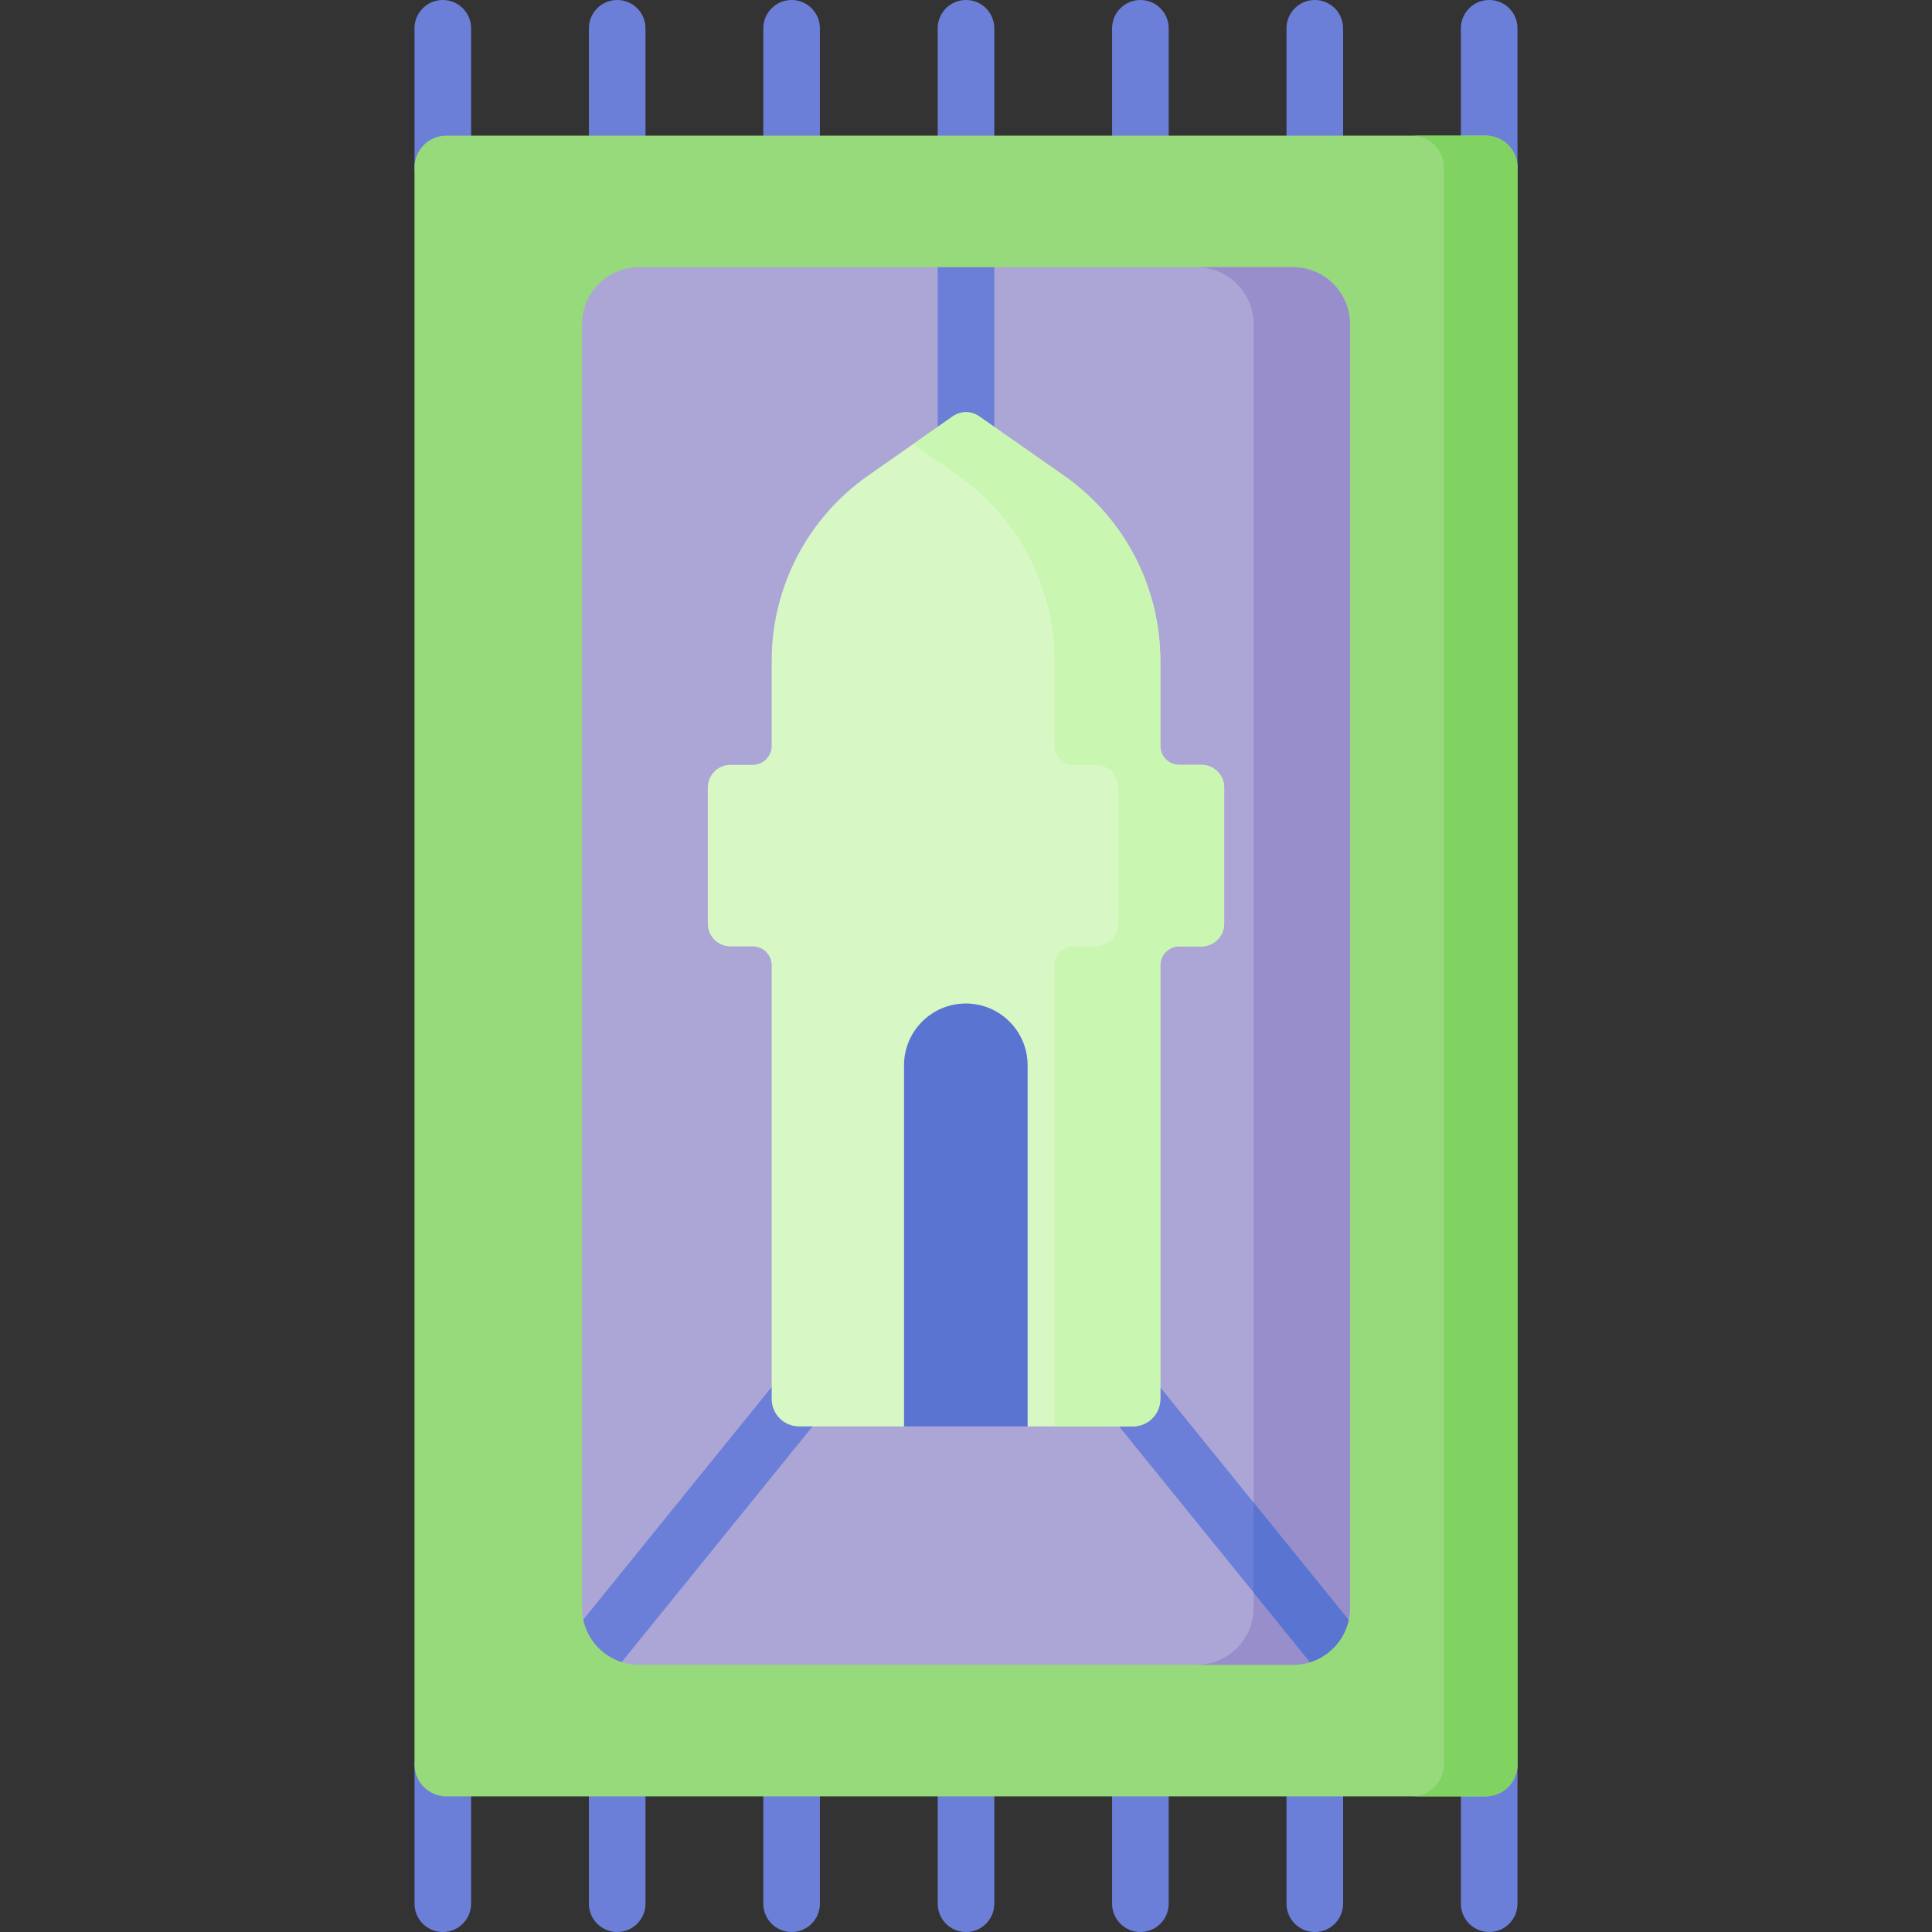 <svg id="Capa_1" enable-background="new 0 0 512 512" height="512" viewBox="0 0 512 512" width="512" xmlns="http://www.w3.org/2000/svg"><rect x="0" y="0" width="512" height="512" fill="#333333" stroke="none"/><g><g><path d="m117.346 52.75c-4.142 0-7.5-4.222-7.5-8.364v-36.886c0-4.142 3.358-7.5 7.5-7.5s7.5 3.358 7.5 7.5v37.75c0 4.142-3.358 7.5-7.5 7.5z" fill="#6c7fd8"/></g><g><path d="m163.564 43.451c-4.142 0-7.5-3.358-7.5-7.5v-28.451c0-4.142 3.358-7.5 7.5-7.5s7.5 3.358 7.5 7.5v28.451c0 4.142-3.358 7.5-7.5 7.5z" fill="#6c7fd8"/></g><g><path d="m209.782 43.451c-4.142 0-7.5-3.358-7.5-7.5v-28.451c0-4.142 3.358-7.5 7.5-7.5s7.5 3.358 7.5 7.5v28.451c0 4.142-3.358 7.5-7.5 7.5z" fill="#6c7fd8"/></g><g><path d="m256 43.451c-4.142 0-7.5-3.358-7.5-7.5v-28.451c0-4.142 3.358-7.5 7.5-7.5s7.5 3.358 7.5 7.5v28.451c0 4.142-3.358 7.5-7.5 7.5z" fill="#6c7fd8"/></g><g><path d="m302.218 43.451c-4.142 0-7.5-3.358-7.5-7.5v-28.451c0-4.142 3.358-7.5 7.5-7.5s7.5 3.358 7.5 7.5v28.451c0 4.142-3.358 7.5-7.5 7.5z" fill="#6c7fd8"/></g><g><path d="m348.436 43.451c-4.142 0-7.5-3.358-7.5-7.5v-28.451c0-4.142 3.358-7.5 7.5-7.5s7.5 3.358 7.5 7.5v28.451c0 4.142-3.358 7.5-7.5 7.5z" fill="#6c7fd8"/></g><g><path d="m394.654 52.083c-4.142 0-7.5-3.358-7.5-7.5v-37.083c0-4.142 3.358-7.5 7.5-7.5s7.5 3.358 7.5 7.5l-.004 36.89c0 4.142-3.354 7.693-7.496 7.693z" fill="#6c7fd8"/></g><g><g><path d="m117.346 512c-4.142 0-7.5-3.358-7.5-7.5v-36.886c0-4.142 3.358-8.302 7.5-8.302s7.5 3.358 7.5 7.5v37.688c0 4.142-3.358 7.5-7.5 7.5z" fill="#6c7fd8"/></g><g><path d="m163.564 512c-4.142 0-7.5-3.358-7.5-7.5v-28.451c0-4.142 3.358-7.5 7.5-7.5s7.5 3.358 7.5 7.5v28.451c0 4.142-3.358 7.5-7.5 7.5z" fill="#6c7fd8"/></g><g><path d="m209.782 512c-4.142 0-7.5-3.358-7.5-7.5v-28.451c0-4.142 3.358-7.5 7.5-7.5s7.5 3.358 7.5 7.5v28.451c0 4.142-3.358 7.5-7.5 7.5z" fill="#6c7fd8"/></g><g><path d="m256 512c-4.142 0-7.5-3.358-7.5-7.5v-28.451c0-4.142 3.358-7.5 7.5-7.5s7.5 3.358 7.5 7.5v28.451c0 4.142-3.358 7.5-7.5 7.5z" fill="#6c7fd8"/></g><g><path d="m302.218 512c-4.142 0-7.5-3.358-7.5-7.5v-28.451c0-4.142 3.358-7.5 7.5-7.5s7.5 3.358 7.5 7.5v28.451c0 4.142-3.358 7.5-7.5 7.5z" fill="#6c7fd8"/></g><g><path d="m348.436 512c-4.142 0-7.5-3.358-7.5-7.5v-28.451c0-4.142 3.358-7.5 7.5-7.5s7.5 3.358 7.5 7.5v28.451c0 4.142-3.358 7.5-7.5 7.5z" fill="#6c7fd8"/></g><g><path d="m394.654 512c-4.142 0-7.5-3.358-7.5-7.5v-35.951c0-4.142 3.358-7.5 7.5-7.5s7.5 2.423 7.5 6.565v36.886c0 4.142-3.358 7.5-7.5 7.5z" fill="#6c7fd8"/></g></g><path d="m393.719 476.049h-275.438c-4.658 0-8.435-3.776-8.435-8.435v-423.228c0-4.658 3.776-8.435 8.435-8.435h275.438c4.658 0 8.435 3.776 8.435 8.435v423.228c0 4.658-3.777 8.435-8.435 8.435z" fill="#97da7b"/><path d="m402.15 44.39v423.22c0 4.66-3.77 8.44-8.43 8.44h-19.5c4.66 0 8.43-3.78 8.43-8.44v-423.22c0-4.66-3.77-8.44-8.43-8.44h19.5c4.66 0 8.43 3.78 8.43 8.44z" fill="#80d261"/><path d="m357.77 85.92v340.16c0 1.11-.12 2.2-.35 3.24l-7.087 4.013-3.153 7.177c-1.43.45-2.95.69-4.53.69h-173.3c-1.6 0-3.15-.25-4.6-.72l-3.75-8.73-6.44-2.52c-.22-1.02-.33-2.07-.33-3.15v-340.16c0-8.35 6.77-15.12 15.12-15.12h79.15l7.5 4.867 7.5-4.867h79.15c8.35 0 15.12 6.77 15.12 15.12z" fill="#aca6d6"/><path d="m342.65 70.802h-25.55c8.348 0 15.115 6.767 15.115 15.115v340.168c0 8.348-6.767 15.115-15.115 15.115h25.55c1.572 0 3.087-.24 4.512-.685l3.171-7.18 7.087-4.013c.225-1.038.345-2.131.345-3.236v-340.17c0-8.347-6.767-15.114-15.115-15.114z" fill="#978ecb"/><g><path d="m222.2 369.54-57.45 70.94c-5.13-1.63-9.06-5.92-10.19-11.25l55.9-69.03c2.58-3.24 7.3-3.78 10.54-1.2s3.78 7.3 1.2 10.54z" fill="#6c7fd8"/></g><g><path d="m357.42 429.32c-1.16 5.31-5.11 9.58-10.24 11.19l-14.96-18.47-42.52-52.5c-2.58-3.24-2.04-7.96 1.2-10.54 3.25-2.58 7.96-2.04 10.54 1.2l30.78 38z" fill="#6c7fd8"/><path d="m357.42 429.32c-1.16 5.31-5.11 9.58-10.24 11.19l-14.96-18.47v-23.84z" fill="#5a74d1"/></g><g><path d="m263.5 70.8v48.87c0 4.14-3.36 7.5-7.5 7.5s-7.5-3.36-7.5-7.5v-48.87z" fill="#6c7fd8"/></g><path d="m324.425 244.775v-36.058c0-3.328-2.698-6.026-6.026-6.026h-5.886c-2.772 0-5.02-2.247-5.02-5.02v-22.575c0-19.537-9.534-37.845-25.542-49.045l-22.456-15.713c-2.099-1.469-4.892-1.469-6.991 0l-22.456 15.713c-16.007 11.201-25.542 29.508-25.542 49.045v22.575c0 2.772-2.247 5.02-5.02 5.02h-5.886c-3.328 0-6.026 2.698-6.026 6.026v36.058c0 3.328 2.698 6.026 6.026 6.026h5.886c2.772 0 5.02 2.247 5.02 5.02v114.933c0 4.002 3.244 7.247 7.247 7.247h27.82l18.427-4.001 14.33 4h27.916c4.002 0 7.247-3.244 7.247-7.247v-114.932c0-2.772 2.247-5.02 5.02-5.02h5.886c3.328 0 6.026-2.698 6.026-6.026z" fill="#d7f8c4"/><path d="m318.399 202.691h-5.886c-2.772 0-5.02-2.247-5.02-5.02v-22.575c0-19.537-9.534-37.845-25.542-49.045l-22.456-15.713c-2.099-1.469-4.892-1.469-6.991 0l-10.51 7.354 11.946 8.359c16.007 11.201 25.542 29.509 25.542 49.046v22.575c0 2.772 2.247 5.02 5.02 5.02h5.886c3.328 0 6.026 2.698 6.026 6.026v36.058c0 3.328-2.698 6.026-6.026 6.026h-5.886c-2.772 0-5.02 2.247-5.02 5.02v122.178h20.765c4.002 0 7.247-3.244 7.247-7.247v-114.932c0-2.772 2.247-5.02 5.02-5.02h5.886c3.328 0 6.026-2.698 6.026-6.026v-36.058c-.001-3.328-2.699-6.026-6.027-6.026z" fill="#c9f6b0"/><path d="m272.33 378h-32.755v-95.682c0-9.045 7.333-16.378 16.378-16.378 9.045 0 16.378 7.333 16.378 16.378v95.682z" fill="#5a74d1"/></g></svg>